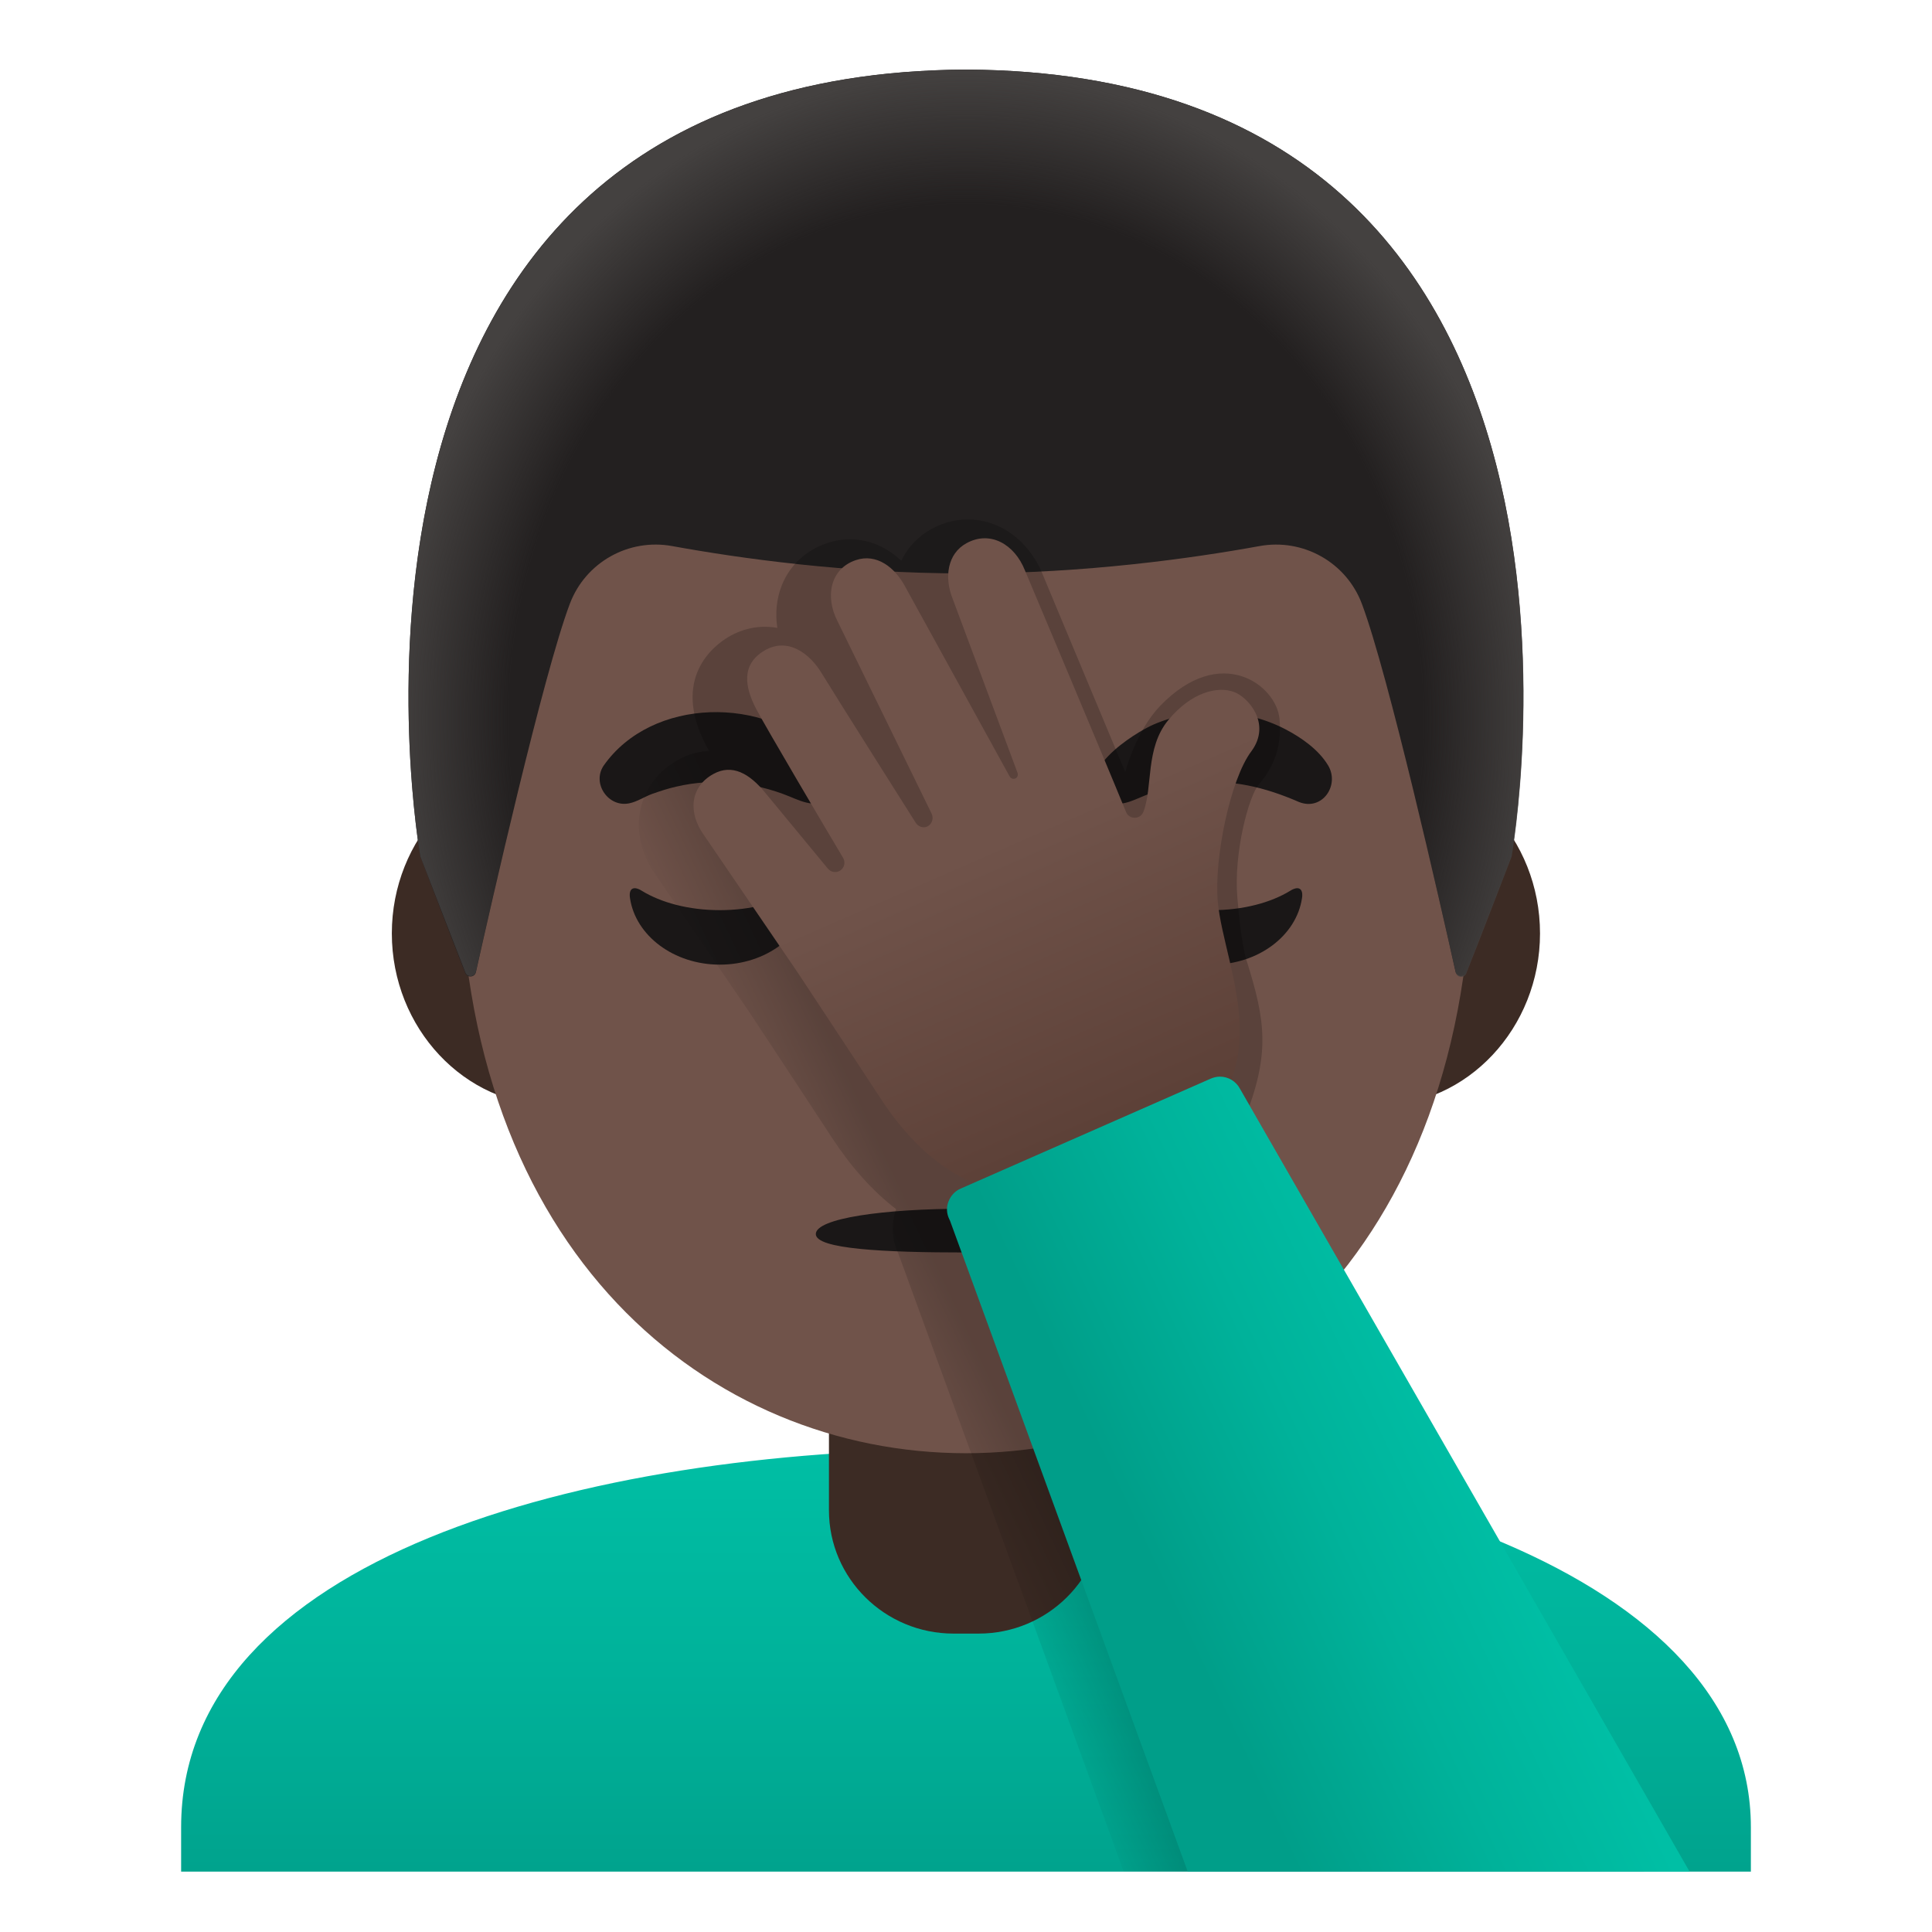 <?xml version="1.0" encoding="utf-8"?>
<!-- Generator: Adobe Illustrator 24.0.3, SVG Export Plug-In . SVG Version: 6.00 Build 0)  -->
<svg version="1.1" id="Layer_1" xmlns="http://www.w3.org/2000/svg" x="0px"
     y="0px"
     viewBox="0 0 128 128" style="enable-background:new 0 0 128 128;" xml:space="preserve">
<g id="shirt">
	
		<linearGradient id="SVGID_1_" gradientUnits="userSpaceOnUse" x1="64" y1="32.821" x2="64" y2="-0.181"
                        gradientTransform="matrix(1 0 0 -1 0 128)">
		<stop offset="0" style="stop-color:#00BFA5"/>
            <stop offset="0.47" style="stop-color:#00B29A"/>
            <stop offset="1" style="stop-color:#009E89"/>
	</linearGradient>
    <path style="fill:url(#SVGID_1_);" d="M64.13,96c-0.04,0-0.09,0-0.13,0c-25.49,0.03-52,7.28-52,25.06V124h1.5H15h98h1.5h1.5v-2.94
		C116,104.3,89.74,96,64.13,96z"/>
</g>
    <g id="neck">
	<path style="fill:#3C2B24;"
          d="M54.92,90.08v9.98c0,4.51,3.7,8.17,8.26,8.17h1.65c4.56,0,8.26-3.66,8.26-8.17v-9.98L54.92,90.08z"
    />
</g>
    <g id="ears">
	<path style="fill:#3C2B24;" d="M91.33,50.43H36.67c-5.89,0-10.71,5.14-10.71,11.41s4.82,11.41,10.71,11.41h54.65
		c5.89,0,10.71-5.14,10.71-11.41S97.22,50.43,91.33,50.43z"/>
</g>
    <path id="head" style="fill:#70534A;" d="M64.02,11.07L64.02,11.07L64.02,11.07c-17.4-0.01-33.53,18.6-33.54,45.38
	c-0.01,26.64,16.59,39.82,33.5,39.83s33.53-13.15,33.54-39.79C97.53,29.69,81.42,11.07,64.02,11.07z"/>
    <path id="nose" style="fill:#33251F;" d="M67.81,68.06c-0.11-0.04-0.21-0.07-0.32-0.08H60.5c-0.11,0.01-0.21,0.04-0.32,0.08
	c-0.63,0.26-0.98,0.91-0.68,1.61c0.3,0.7,1.69,2.66,4.49,2.66c2.8,0,4.2-1.96,4.49-2.66C68.79,68.97,68.45,68.31,67.81,68.06z"/>
    <g id="eyes">
	<path style="fill:#1A1717;" d="M47.69,60.3c-2.06,0-3.9-0.5-5.18-1.29c-0.55-0.34-0.87-0.14-0.77,0.5c0.37,2.48,2.9,4.4,5.95,4.4
		c3.06,0,5.58-1.92,5.95-4.4c0.1-0.64-0.22-0.84-0.77-0.5C51.59,59.8,49.75,60.3,47.69,60.3z"/>
        <path style="fill:#1A1717;" d="M80.31,60.3c-2.06,0-3.9-0.5-5.18-1.29c-0.55-0.34-0.87-0.14-0.77,0.5c0.38,2.48,2.9,4.4,5.95,4.4
		s5.58-1.92,5.95-4.4c0.1-0.64-0.22-0.84-0.77-0.5C84.21,59.8,82.36,60.3,80.31,60.3z"/>
</g>
    <g id="eyebrows">
	<path style="fill:#1A1717;" d="M39.99,50.73c3.19-4.56,10.76-4.64,14.48-0.74c0.68,0.71,1.35,1.67,0.65,2.63
		c-0.76,1.05-1.87,0.54-2.81,0.15c-2.37-0.97-5.02-1.24-7.52-0.65c-0.53,0.12-1.05,0.29-1.56,0.47c-0.51,0.18-1,0.52-1.53,0.63
		C40.31,53.52,39.2,51.91,39.99,50.73z"/>
        <path style="fill:#1A1717;" d="M86.05,53.13c-2.23-0.97-4.49-1.53-6.95-1.25c-1.12,0.13-2.22,0.42-3.26,0.83
		c-0.83,0.33-1.72,0.86-2.58,0.28c-2.45-1.69,1.89-4.44,3.17-4.99c2.76-1.19,6.05-1.08,8.72,0.31c1.06,0.55,2.21,1.35,2.84,2.4
		C88.78,52.02,87.6,53.76,86.05,53.13z"/>
</g>
    <path id="mouth" style="fill:#1A1717;" d="M73.95,81.76c0,1.01-4.46,1.22-9.95,1.22s-9.95-0.23-9.95-1.22
	c0-1.04,4.46-1.68,9.95-1.68S73.95,80.7,73.95,81.76z"/>
    <g id="hairGroup">
	<path id="hair_7_" style="fill:#232020;" d="M64.02,4.61L64.02,4.61c-0.01,0-0.01,0-0.02,0c-0.01,0-0.01,0-0.02,0l0,0
		C18.54,4.85,27.85,56.75,27.85,56.75s2.04,5.35,2.97,7.71c0.13,0.34,0.63,0.3,0.71-0.05c0.97-4.34,4.46-19.73,6.22-24.4
		c1.04-2.76,3.9-4.36,6.79-3.83c4.45,0.81,11.55,1.81,19.37,1.81c0.03,0,0.06,0,0.08,0s0.06,0,0.08,0c7.82,0,14.92-1,19.37-1.81
		c2.9-0.53,5.76,1.08,6.79,3.83c1.75,4.66,5.22,19.96,6.2,24.36c0.08,0.36,0.58,0.39,0.71,0.05l2.98-7.67
		C100.15,56.75,109.45,4.85,64.02,4.61z"/>

        <radialGradient id="hairHighlights_1_" cx="63.999" cy="80.321" r="38.092"
                        gradientTransform="matrix(1 0 0 -1.128 0 138.296)" gradientUnits="userSpaceOnUse">
		<stop offset="0.794" style="stop-color:#444140;stop-opacity:0"/>
            <stop offset="1" style="stop-color:#444140"/>
	</radialGradient>
        <path id="hairHighlights" style="fill:url(#hairHighlights_1_);" d="M100.15,56.75c0,0,9.31-51.9-36.13-52.14v0
		c-0.01,0-0.01,0-0.02,0h0c-0.01,0-0.01,0-0.02,0l0,0c-0.71,0-1.4,0.02-2.08,0.05c-1.35,0.06-2.66,0.16-3.92,0.31
		c-0.01,0-0.03,0-0.04,0C57.86,4.99,57.78,5,57.69,5.01C19.44,9.82,27.85,56.75,27.85,56.75l2.98,7.68c0.13,0.34,0.62,0.31,0.7-0.05
		c0.98-4.39,4.46-19.71,6.22-24.37c1.04-2.76,3.9-4.36,6.79-3.83c4.45,0.81,11.55,1.81,19.37,1.81c0.03,0,0.06,0,0.08,0
		s0.06,0,0.08,0c7.82,0,14.92-1,19.37-1.81c2.9-0.53,5.76,1.08,6.79,3.83c1.76,4.68,5.25,20.1,6.22,24.42
		c0.08,0.36,0.57,0.39,0.7,0.05C98.09,62.12,100.15,56.75,100.15,56.75z"/>
</g>
    <linearGradient id="SVGID_2_" gradientUnits="userSpaceOnUse" x1="70.56" y1="42.712" x2="58.043" y2="36.818"
                    gradientTransform="matrix(1 0 0 -1 0 128)">
	<stop offset="0.509" style="stop-color:#000000"/>
        <stop offset="1" style="stop-color:#000000;stop-opacity:0"/>
</linearGradient>
    <path style="opacity:0.2;fill:url(#SVGID_2_);enable-background:new    ;" d="M82.42,74.24c1.75-4.43,1.44-6.57,0.16-10.63
	c-0.33-1.05-0.53-3.34-0.6-4.12c-0.26-2.98,0.76-6.75,1.41-7.5c1.19-1.37,1.53-2.85,1.38-4.38c-0.22-2.22-3.89-5.01-7.91-0.84
	c-1.62,1.69-2.31,4.38-2.31,4.38c-1.81-4.31-4.98-11.93-5.39-12.9l-0.06-0.15c-0.65-1.63-1.88-2.88-3.35-3.4
	c-1.33-0.48-2.76-0.35-4.04,0.35c-0.88,0.48-1.57,1.22-2,2.1c-1.38-1.3-3.16-1.76-4.93-1.16c-1.39,0.47-2.45,1.46-2.98,2.78
	c-0.35,0.88-0.45,1.85-0.3,2.83c-1.09-0.2-2.22,0-3.24,0.6c-0.94,0.56-3.81,2.71-1.49,7.17c0.05,0.1,0.12,0.23,0.21,0.38
	c-0.88,0.04-1.59,0.33-2.05,0.59c-1.3,0.72-2.19,1.87-2.49,3.25c-0.33,1.48,0.06,3.1,1.04,4.43l6.18,9.06c0,0,3.87,5.86,5.46,8.3
	c1.27,1.94,2.69,3.53,4.25,4.73c-0.34,0.99-0.28,2.05,0.14,2.92L74.45,124h34.47C108.92,124,82.43,74.25,82.42,74.24z"/>
    <linearGradient id="hand_1_" gradientUnits="userSpaceOnUse" x1="58.335" y1="91.626" x2="75.08" y2="53.3"
                    gradientTransform="matrix(1 0 0 -1 0 128)">
	<stop offset="0.5" style="stop-color:#70534A"/>
        <stop offset="1" style="stop-color:#5C4037"/>
</linearGradient>
    <path id="hand" style="fill:url(#hand_1_);" d="M81.77,45.85c-1.08-0.41-2.83-0.01-4.37,1.86s-1.01,4.46-1.65,6.08
	c-0.21,0.52-0.94,0.52-1.15,0c-1.4-3.44-6.7-16.01-6.7-16.01c-0.68-1.71-2.29-2.66-3.87-1.79c-1.26,0.69-1.49,2.26-0.91,3.69
	l4.29,11.51c0.06,0.15,0,0.32-0.13,0.38l0,0c-0.14,0.07-0.32,0.01-0.4-0.15l-6.88-12.5c-0.71-1.36-1.94-2.27-3.3-1.81
	c-1.69,0.57-2.06,2.41-1.21,4.05l6.22,12.72c0.16,0.31,0.06,0.67-0.21,0.84c0,0-0.01,0-0.01,0.01c-0.28,0.17-0.66,0.06-0.84-0.25
	c0,0-5.46-8.63-6.22-9.89s-2.22-2.41-3.78-1.49s-1.31,2.42-0.55,3.87c0.65,1.24,4.61,7.94,5.76,9.87c0.17,0.29,0.08,0.66-0.2,0.84
	l0,0c-0.26,0.17-0.61,0.11-0.81-0.13l-4.17-5.05c-1.03-1.25-2.17-1.91-3.42-1.22c-1.56,0.86-1.69,2.59-0.6,4.08l6.2,9.09
	c0,0,3.88,5.87,5.47,8.31c4.19,6.42,8.62,6.24,9.52,6.26c2.34,0.05,7.24-2.01,8.82-2.77c8.83-4.24,4.41-11.94,4.01-16.53
	c-0.25-2.83,0.83-8.11,2.23-9.95C84.26,47.93,82.68,46.19,81.77,45.85z"/>
    <linearGradient id="shirt_x5F_fill_2_" gradientUnits="userSpaceOnUse" x1="98.166" y1="31.535" x2="77.515"
                    y2="21.768" gradientTransform="matrix(1 0 0 -1 0 128)">
	<stop offset="0" style="stop-color:#00BFA5"/>
        <stop offset="0.47" style="stop-color:#00B29A"/>
        <stop offset="1" style="stop-color:#009E89"/>
</linearGradient>
    <path id="shirt_x5F_fill_1_" style="fill:url(#shirt_x5F_fill_2_);" d="M78.69,124L62.95,80.9c-0.02-0.04-0.03-0.09-0.06-0.13
	c-0.18-0.37-0.2-0.79-0.05-1.17s0.43-0.69,0.8-0.85l16.58-7.29c0.19-0.08,0.4-0.13,0.6-0.13c0.56,0,1.07,0.31,1.33,0.8L111.94,124
	H78.69z"/>
</svg>
